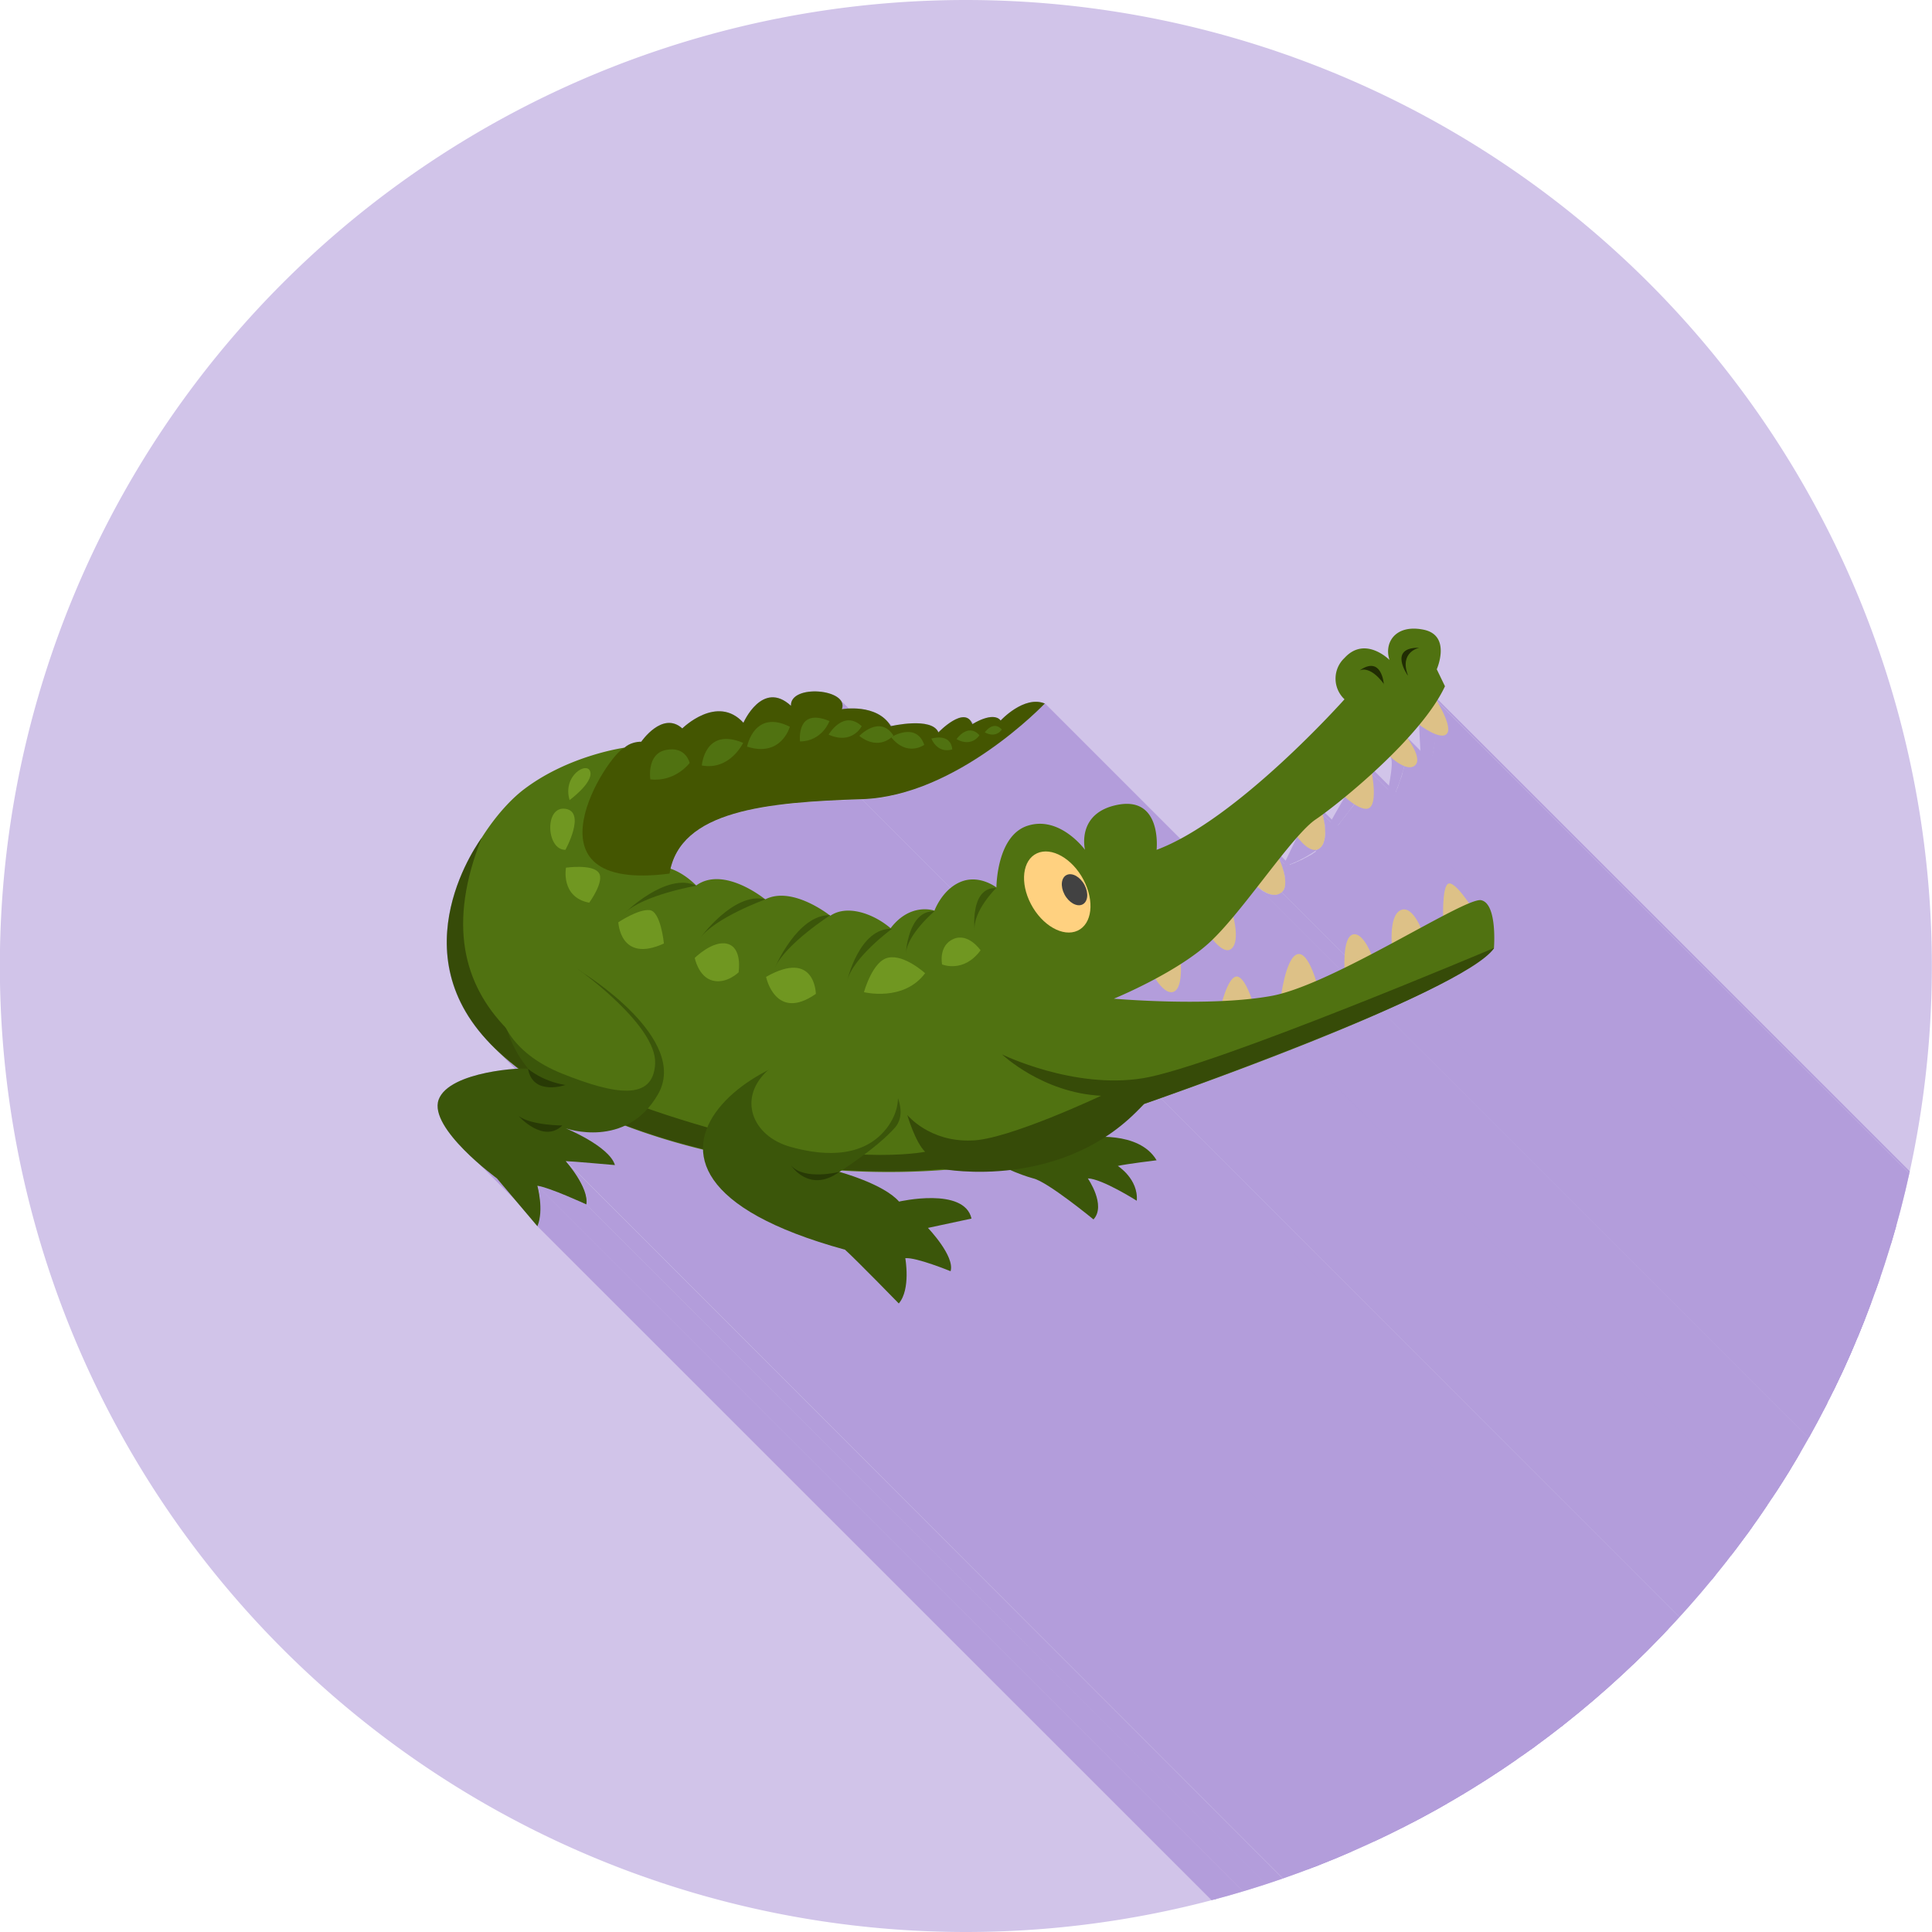 <svg xmlns="http://www.w3.org/2000/svg" xml:space="preserve" width="655.359" height="655.359" style="shape-rendering:geometricPrecision;text-rendering:geometricPrecision;image-rendering:optimizeQuality;fill-rule:evenodd;clip-rule:evenodd" viewBox="0 0 6.827 6.827"><defs><clipPath id="id0"><path d="M3.413 0a3.413 3.413 0 1 1 0 6.827 3.413 3.413 0 0 1 0-6.827z"/></clipPath><style>.fil1{fill:#b39ddb}.fil10,.fil4,.fil7{fill:#212d03;fill-rule:nonzero}.fil4,.fil7{fill:#283a05}.fil4{fill:#3b560a}.fil3,.fil5,.fil9{fill:#507211;fill-rule:nonzero}.fil3,.fil9{fill:#709721}.fil3{fill:#ddc187}</style></defs><g id="Layer_x0020_1"><path d="M3.413 0a3.413 3.413 0 1 1 0 6.827 3.413 3.413 0 0 1 0-6.827z" style="fill:#d1c4e9"/><g style="clip-path:url(#id0)"><g id="_637665136"><path id="_6559718561" class="fil1" d="m4.967 2.6 3.787 3.785v.001l.001.002.001.001.002.002v.002l.002.002-3.786-3.787-.001-.002-.002-.001v-.002l-.002-.001V2.6L4.967 2.6z"/><path id="_655971904" class="fil1" d="m4.844 2.712 3.787 3.786v.006l.001.003.001.004v.004l.002.005-3.787-3.787V2.73l-.001-.005v-.003l-.001-.004-.001-.002v-.003z"/><path id="_655971880" class="fil1" d="M5.064 2.455 8.85 6.24l.001.001.001.002.002.003.002.003.002.004.003.004.002.005-3.786-3.786-.003-.005-.002-.004-.002-.004-.002-.003-.002-.003-.001-.002-.001-.001z"/><path id="_655972048" class="fil1" d="M4.912 2.673 8.698 6.46l-.005-.004-.004-.004-.003-.004-.003-.003-.003-.002-.001-.002-.001-.001L4.89 2.652l.001.002.002.002.003.002.003.003.003.004.004.003z"/><path id="_655971688" class="fil1" d="m4.668 2.858 3.786 3.786v.002l.001.001.001.003v.002l.002.004v.003l.002.005-3.786-3.787-.001-.004-.001-.004-.001-.003-.001-.003v-.002l-.001-.002z"/><path id="_655971352" class="fil1" d="m4.676 2.982 3.786 3.786-.008.01-.006.008-.005.005-.004.004-.002.001h-.002L4.65 3.01h.002l.002-.002.004-.003.005-.006.006-.007z"/><path id="_655972144" class="fil1" d="M4.674 2.877 8.46 6.664l.001.006.002.006.001.007.002.008.001.008.001.008v.008l.001.008v.016l-.001.008-.001.007-.002.007-.003.007-.003.006-.005.005-3.786-3.786.004-.005.004-.006.002-.007.002-.007.002-.007V2.92l-.001-.008-.001-.007-.002-.008-.001-.007-.002-.007z"/><path id="_655972840" class="fil1" d="m2.177 2.785 3.786 3.787-.006-.006-.008-.005-3.786-3.786.008.005z"/><path id="_655972192" class="fil1" d="m2.619 2.546 3.786 3.786.009.009-3.787-3.786z"/><path id="_655972264" class="fil1" d="M4.848 2.733 8.635 6.52v.003l-.001.005-.002.005-.003.006-.003.007-.004.007-.005.008-.005.008-.005.01-.007.009-.006.01-.007.01-.008.01-.007.01-.008.01-.007.01-.008.01-.008.01-.008.01-.008.01-.007.01-.008.01-.007.008-.006.009-.007.008-.005.007-.006.007-.005.006-.004.005-.003.004-.003.003-.002.003-3.786-3.786.002-.003.002-.003.004-.005.004-.005.005-.006.005-.006.006-.008.006-.008.007-.008.007-.009.008-.009.007-.01.008-.01.008-.01.007-.01.008-.01.008-.01.008-.01.007-.011.007-.01.007-.01.007-.01.006-.009.006-.009.005-.008.005-.008.004-.008.003-.006.003-.006.001-.006.001-.004z"/><path id="_655972288" class="fil1" d="M4.974 2.608 8.76 6.395l.002.002v.004l.001.004v.018l-.001.007-.001.008-.002.008-.001.009-.002.008-.002.01-.002.01-.003.009-.003.01-.002.01-.003.01-.003.01-.003.009-.004.01-.003.008-.003.01-.003.008-.004.008-.003.007-.003.007-.004.006-.003.006-.003.005-.003.004-.003.003-.003.002L4.907 2.84l.003-.002.003-.003.003-.004.003-.005.003-.006.003-.006.004-.007.003-.008.003-.008.004-.008.003-.009.003-.01.003-.008.004-.01.003-.01.002-.01.003-.01.003-.01.002-.009.003-.01.002-.009.001-.009.002-.008.001-.009.002-.007V2.63l.001-.006V2.615l-.002-.004z"/><path id="_655972504" class="fil1" d="m5.04 2.75 3.787 3.787-.002.002h-.003l-.002-.002-3.786-3.786.001.002h.004z"/><path id="_655972240" class="fil1" d="m3.045 2.824 3.786 3.787h-.03l-.03.002-.03.001-.03.002-.03.001-.03.002-.028.002-.028.003-.028.003-.027.003-.027.004-.026.004-.025.004-.025.005-.024.006-.024.006-.022.007-.022.007-.02.008-.02.008-.019.01-.017.01-.017.01-.016.012-.014.013-.013.013-.013.014-.01.015-.01.016-.008.017-.007.018-.005.02L2.37 3.07l.005-.02.007-.017.008-.017L2.4 3l.01-.015.012-.014.014-.014.014-.012.016-.012.016-.01.018-.01.019-.01.02-.008.02-.008.022-.008.022-.006.023-.006.024-.006.025-.005.026-.004.026-.005.026-.003.028-.003.028-.003.028-.003.029-.002.029-.002.03-.002.03-.001.03-.001.03-.002z"/><path id="_655972384" class="fil1" d="m2.968 2.472 3.786 3.786.004.005.003.005.002.006v.012l-.002.007-3.786-3.787.002-.006v-.012l-.002-.006-.003-.005z"/><path id="_655972576" class="fil1" d="m3.133 2.546 3.786 3.786.006.006.005.007.005.008-3.787-3.787-.005-.007-.005-.007z"/><path id="_655972720" class="fil1" d="M3.306 2.575 7.093 6.36l.003.004.004.004.002.005-3.786-3.786-.003-.005-.003-.004z"/><path id="_655972744" class="fil1" d="M3.424 2.54 7.21 6.328l.007.007.006.012-3.786-3.787-.006-.01z"/><path id="_655973392" class="fil1" d="m3.692 2.485 3.786 3.786v.001l-.003.003-.005.005-.006.006-.008.007-.009.009-.01.01-.013.01-.013.013-.015.013-.016.014-.018.014-.019.015-.02.015-.02.015-.022.016-.023.016-.024.015-.025.016-.025.015-.027.014-.027.014-.028.014-.028.012-.029.012-.03.01-.03.01-.03.008-.03.007-.031.005-.031.004-.032.002-3.786-3.787.031-.002.032-.003.03-.005.031-.007.03-.008.03-.01.03-.01.029-.012.028-.013.028-.013.027-.014.026-.015.026-.015.025-.015.023-.016.023-.015.022-.016.021-.015.02-.016.019-.014.017-.015.016-.013.015-.013.014-.012.012-.011.01-.01.01-.01.008-.007.006-.006.004-.004.003-.003z"/><path id="_655973536" class="fil1" d="M2.934 3.234 6.72 7.021 2.932 3.235z"/><path id="_655973008" class="fil1" d="m2.215 2.958 3.787 3.786-.006-.005-.007-.004-.006-.004-.008-.004-.008-.003-.008-.002-.01-.001-3.786-3.787.01.002.008.002.008.003.007.004.007.004.007.004z"/><path id="_655973608" class="fil1" d="m2.37 3.07 3.786 3.786-.006-.002-.007-.002-.007-.001-.007-.001-.007-.001h-.028l-.008.002-.007.002-.007.002-.008.003-.007.004-.007.004-.008.005-3.786-3.786.007-.005.008-.004.007-.004.007-.003.008-.002.007-.002.007-.002h.008l.007-.001h.014l.007.001.007.001.007.002.006.002z"/><path id="_655973032" class="fil1" d="M2.933 3.235 6.72 7.02 2.932 3.234h.001z"/><path id="_655973320" class="fil1" d="m1.701 2.962 3.787 3.786-.011.017-.01.018-.01.019-.01.019-.01.019-.008.02-.008.02-.008.02-.008.02-.006.022-.006.021-.005.022-.005.022-.004.022-.003.022-.002.022-.002.023v.045l.002.023.003.023.003.023.005.022.006.023.007.023.008.023.01.022.01.023.013.022.014.022.015.022.016.022-3.786-3.786-.017-.022-.015-.022-.013-.022-.013-.022-.01-.023-.01-.022-.008-.023-.007-.023-.006-.023-.005-.023L1.59 3.4l-.002-.022-.002-.023v-.046l.002-.022.002-.022.003-.023.004-.022.004-.022.006-.021.006-.022.006-.02.007-.021.008-.02.009-.02.008-.02.01-.02.01-.018.01-.019.01-.018z"/><path id="_655973512" class="fil1" d="m1.698 3.648 3.786 3.786.003.004.003.003.003.004.003.003.003.004.003.003.003.004.003.003.003.003.003.004.003.003.003.004.004.003.003.004.003.003.004.003-3.787-3.786-.003-.003-.003-.004-.004-.003-.003-.003-.003-.004-.003-.003-.003-.004-.004-.003-.003-.004-.003-.003-.003-.004-.003-.003-.003-.004-.003-.003-.002-.004z"/><path id="_655972912" class="fil1" d="m2.21 3.977 3.785 3.787-.01.004-.009.004-.01.003-.01.003-.009.002-.01.002-.008.002-.01.001-.009.001-.009.001h-.049l-.007-.001-.007-.001-.007-.001-.006-.001-.006-.001-.006-.001-.005-.002h-.004L5.8 7.776h-.004l-.003-.002H5.79l-.002-.001h-.002L1.998 3.986h.003l.002.001.003.001.003.001.003.001.005.001.004.001.005.001.006.001.006.002h.006L2.05 4h.007L2.066 4h.007l.008.001H2.124l.009-.002.01-.001.009-.002.01-.002.009-.002.01-.003.009-.004.01-.003z"/><path id="_655972960" class="fil1" d="m2.137 4.068 3.787 3.786.006.006.006.006.005.006.005.006.004.006.004.006.003.007.002.006-3.786-3.787-.003-.006-.003-.006-.003-.006-.004-.006-.005-.006-.006-.006-.005-.006z"/><path id="_655973176" class="fil1" d="m2.173 4.116 3.786 3.787h-.007l-.003-.001h-.01L5.934 7.9h-.006L5.922 7.9h-.007l-.007-.001-.007-.001h-.007l-.008-.001h-.008l-.007-.002h-.016l-.007-.001H5.84l-.007-.001-.007-.001H5.813l-.005-.001h-.006l-.004-.001h-.013L2 4.102h.012l.005.001h.011l.006.001h.007l.007.001h.007l.007.001.008.001h.008l.007.001h.008l.008.001.007.001h.008l.007.001h.007l.007.001h.006l.006.001h.005l.005.001h.008l.003.001h.003z"/><path id="_655973896" class="fil1" d="M2 4.103 5.784 7.89l.001.002h.001l.002.003.002.002.002.002.002.003.003.004.003.004.003.004.004.004.003.005.004.005.003.005.004.006.004.005.003.006.004.006.003.006.004.007.003.006.003.006.003.007.002.006.003.007.001.006.002.006.001.007.001.006v.017L2.072 4.256V4.25l.001-.005v-.007l-.001-.006-.001-.006-.002-.006-.002-.007-.002-.006-.002-.006-.003-.007-.003-.006-.003-.007-.004-.006-.003-.006-.004-.006-.004-.006-.003-.005-.004-.006-.004-.005-.003-.005-.004-.005-.003-.004-.003-.005-.003-.003-.003-.004-.002-.003-.002-.002-.002-.003L2 4.106v-.002h-.002z"/><path id="_655973800" class="fil1" d="M2.072 4.256 5.86 8.042h-.002l-.002-.001-.002-.001-.003-.002-.004-.001-.004-.002-.004-.002-.005-.002-.006-.003-.006-.002-.006-.003-.006-.003-.007-.003-.007-.002-.007-.003-.007-.003-.007-.003-.007-.003L5.759 8l-.007-.003-.007-.003-.007-.002-.007-.003-.007-.002-.006-.003-.007-.002-.005-.001-.006-.002-.005-.001-.005-.001-.004-.001L1.899 4.19h.005l.004.001.006.002.005.001.006.002.006.002.007.002.007.003.007.002.007.003.007.003.007.003.007.002.008.003.007.003.007.003.007.003.007.003.007.003.006.003.006.002.006.003.005.002.005.003.005.002.004.002.004.001.003.002h.002l.002.001z"/><path id="_655974376" class="fil1" d="m1.756 4.164 3.787 3.787V7.95l-.003-.002-.003-.002-.005-.003-.005-.004-.006-.005-.008-.006-.008-.007-.008-.007-.01-.008-.01-.008-3.785-3.786.01.008.009.008.008.007.008.006.007.006.007.005.005.004.005.004.003.002.002.002z"/><path id="_655974256" class="fil1" d="m1.9 4.19 3.786 3.786v.004l.001.002v.002l.001.003.001.003v.004l.001.004.001.004v.004l.002.005v.01l.001.005v.006l.001.005v.012l.001.006V8.073l-.001.006v.006l-.002.006v.005l-.002.006-.001.006-.002.005-.002.006-3.787-3.786.002-.006.002-.005.002-.006.001-.006.001-.006.001-.006v-.006l.001-.006V4.24l-.001-.005-.001-.006v-.004l-.001-.005-.001-.005v-.004l-.002-.003v-.004l-.001-.003v-.003L1.9 4.195v-.002L1.9 4.192V4.19z"/><path id="_655973872" class="fil1" d="M3.506 4.094 7.292 7.88l-.003-.003-.003-.003-.002-.004-.003-.003L3.495 4.08l.002.004.003.003.003.004z"/><path id="_655974016" class="fil1" d="M3.495 4.08 7.28 7.867l-.002-.005-.002-.005v-.005l.001-.006.002-.005.003-.006.004-.005.005-.006.006-.005.007-.005.008-.006.009-.005.01-.004.01-.005.01-.004.013-.004.012-.003.013-.003.014-.003.015-.002.015-.001.016-.001h.033l.017.002.017.001.018.003.019.004.018.004.02.006.019.006.02.007L3.843 4.02l-.02-.007-.019-.007-.019-.005-.019-.004-.018-.004-.018-.003-.018-.002-.017-.001h-.048l-.015.002-.015.002-.014.003-.013.002L3.578 4l-.012.004-.01.004-.011.004-.01.005-.008.005-.008.005-.007.006-.006.005-.005.005-.004.006-.003.005-.002.006-.001.005v.006l.001.005z"/><path id="_655973944" class="fil1" d="m2.639 4.095 3.786 3.787h.02l.015.002h.019l.021.002.025.001.028.002.03.001.033.002.035.002.036.001.038.002.038.002.04.002.04.002.041.002.04.002.041.001.04.002.04.001.037.002h.037l.035.002h.033l.031.001h.113l.012-.002-3.786-3.786-.012.001-.016.001H3.4l-.033-.001-.035-.001-.037-.002h-.038l-.04-.002-.04-.002-.04-.002-.04-.001-.04-.002-.041-.002-.04-.002-.039-.002-.037-.002-.037-.002-.034-.001-.033-.002-.03-.002-.028-.001-.025-.002h-.022l-.018-.002h-.015l-.011-.001H2.64z"/><path id="_655973704" class="fil1" d="m3.433 4.306 3.786 3.786h-.003l-.002.001-.003.001h-.004l-.003.002h-.005l-.004.001-.006.002h-.005l-.006.002-.006.001-.006.002H7.16l-.007.002-.006.002-.007.001-.006.002-.007.001-.007.001-.006.002-.006.001-.006.001-.006.002H7.09l-.005.002-.005.001-.004.001-.004.001h-.004l-.003.001L3.28 4.34h.003l.003-.001.005-.001.004-.001.005-.001.005-.001.006-.002h.006l.006-.002.006-.001.006-.002.007-.001.006-.002.007-.001.006-.002h.007l.007-.002.006-.002.006-.001.006-.001.006-.002h.005l.005-.002h.005l.004-.002h.004l.004-.001h.002l.003-.001h.001l.002-.001z"/><path id="_655974304" class="fil1" d="M3.166 4.235 6.952 8.02l.006.006.006.005-3.787-3.786-.005-.006z"/><path id="_655973728" class="fil1" d="m2.974 4.136 3.787 3.787h-.002l-.002.002h-.001l-.001.001-.001.001h-.001L2.966 4.142h.002l.002-.002.003-.002z"/><path id="_655974088" class="fil1" d="m2.99 4.42 3.787 3.786-.004-.004-3.787-3.786z"/><path id="_655974880" class="fil1" d="m3.2 4.446 3.786 3.786v.005l.001.002v.007l.001.004v.004l.001.005v.01l.001.006v.037l-.001.007-.001.007-.001.006-.002.007-.001.006-.002.007-.002.006-.002.006-.003.006-.002.006-.004.005-.003.005-.004.005-3.786-3.786.004-.005.003-.005.003-.005.003-.006.003-.006.002-.006.002-.006.002-.007.001-.006.001-.007.001-.007.001-.006v-.007l.001-.007V4.468l-.001-.005v-.007L3.2 4.453v-.005L3.2 4.447v-.001z"/><path id="_655974904" class="fil1" d="m2.986 4.416 3.787 3.786-.034-.01-.033-.01-.03-.01-.03-.01-.03-.01-.026-.01-.026-.01-.025-.01-.023-.011-.023-.011-.02-.011-.02-.011-.02-.011-.017-.011-.016-.012-.016-.011-.014-.011-.013-.012L2.57 4.224l.013.011.014.012.015.011.017.011.017.011.02.012.019.01.021.011.022.011.024.011.024.01.026.011.027.01.029.01.03.01.03.01.033.01z"/><path id="_655974520" class="fil1" d="m3.89 4.017 3.787 3.786.005-.002.005-.003.004-.003.005-.003.005-.003.005-.004.005-.003.005-.003.004-.003.005-.004.005-.003.005-.003.004-.004.005-.003.005-.004.005-.003.004-.004.005-.004.005-.003.005-.004.004-.004.005-.004.005-.004.004-.004.005-.004.005-.004.004-.004.005-.005.005-.004.004-.004.005-.005.004-.004L4.042 3.9l-.005.004-.004.004-.005.005-.004.004-.005.004-.005.004-.004.005-.005.004L4 3.939l-.004.004-.005.004-.005.003-.004.004-.005.004-.005.004-.005.003-.004.004-.005.003-.005.004-.005.003-.004.004-.005.003-.005.004-.005.003-.005.003-.004.003-.005.003-.005.003-.005.003-.005.003-.005.003z"/><path id="_655974424" class="fil1" d="M3.844 4.02 7.63 7.806h.01l.003-.001h.011l.004-.001H7.677L3.89 4.016h-.024l-.003.001h-.01l-.003.001h-.005l-.001.001z"/><path id="_655974760" class="fil1" d="m3.359 4.492 3.786 3.786h-.003l-.002-.002h-.003l-.004-.002-.003-.002-.005-.001-.004-.002-.006-.002-.005-.002-.006-.002-.006-.002-.006-.003-.006-.002-.007-.002-.006-.002-.007-.003-.007-.002-.006-.002-.007-.002-.007-.002-.006-.002-.007-.001-.006-.002-.006-.001-.005-.001-.006-.001h-.005l-.004-.001h-.008L3.2 4.446h.017l.005.001.006.002h.006l.006.002.006.002.007.002.007.002.006.002.007.002.007.002.006.002.007.003.007.002.006.002.006.002.006.002.006.003.005.002.005.002.005.001.004.002.004.001.003.002h.003l.003.002h.002z"/><path id="_655974472" class="fil1" d="m3.279 4.34 3.786 3.785.001.002.001.001.002.002.002.002.003.003.003.003.003.004.003.004.004.004.004.005.004.005.004.005.004.005.004.006.004.006.004.006.004.006.004.006.004.007.003.006.004.006.003.007.002.006.003.006.002.006.001.007.001.006v.016l-.001.005-3.786-3.786v-.005l.001-.005V4.47l-.001-.006-.002-.006-.002-.006-.002-.006-.003-.007-.003-.006-.003-.006-.003-.007-.004-.006-.004-.006-.004-.006-.004-.006-.004-.006-.004-.006-.005-.005-.004-.005-.004-.005-.003-.005-.004-.004-.003-.004-.004-.004-.002-.003-.003-.003-.002-.002-.002-.002-.001-.002z"/><path id="_655974592" class="fil1" d="M3.415 4.27 7.2 8.058l.006.008.005.008.004.01.003.01-3.786-3.787-.003-.01-.004-.01-.005-.008z"/><path id="_655974712" class="fil1" d="m3.95 4.12 3.787 3.786.003.002.003.003.005.003.005.005.006.006-3.786-3.787-.006-.005-.005-.005-.005-.004-.004-.002-.002-.002z"/><path id="_655974784" class="fil1" d="m3.906 4.017 3.786 3.787h.017l.006.001h.006l.006.001.006.001.006.001.007.001.006.001.006.002.007.001.006.002.006.002.006.002.007.002.006.002.006.003.006.003.006.003.006.003.005.003.006.004.005.004.006.004.005.004.004.005-3.786-3.786-.005-.005-.005-.004-.005-.005-.005-.003-.006-.004-.006-.003-.005-.004-.006-.003-.006-.002-.006-.003-.007-.002-.006-.003-.006-.002-.006-.001-.007-.002-.006-.002-.006-.001-.007-.001-.006-.001-.006-.001-.006-.001h-.006l-.006-.001h-.006l-.006-.001h-.006z"/><path id="_655974976" class="fil1" d="m5.207 3.216 3.786 3.786-.106.043L5.1 3.26z"/><path id="_655975072" class="fil1" d="m5.158 3.148 3.786 3.787.005.006.005.006.005.007.005.006.005.006.004.007.005.006L5.19 3.192l-.004-.006-.004-.006-.005-.006-.005-.007-.005-.006-.005-.007z"/><path id="_655975576" class="fil1" d="M5.191 3.192 8.978 6.98l.003.004.003.005.002.004.003.003.001.003.002.002v.002L5.208 3.216l-.001-.002-.002-.002-.002-.003-.002-.003-.002-.004-.003-.005z"/><path id="_655975912" class="fil1" d="m4.992 3.23 3.786 3.787.005.005.004.006.004.006.004.006.003.007.004.006.003.006.002.006-3.786-3.787-.003-.005-.003-.006-.003-.007-.003-.006-.004-.006L5 3.242l-.005-.006z"/><path id="_655975504" class="fil1" d="m5.021 3.278 3.786 3.787.002.005.002.004.002.004.001.004.001.002.001.003v.001L5.03 3.302v-.004l-.002-.003-.001-.003-.002-.004-.002-.005z"/><path id="_655975336" class="fil1" d="m4.52 3.034 3.786 3.787.003.007.003.007.003.008.003.009.003.008.002.008.002.009.002.008v.008l.001.008v.008l-.001.007-.002.007-.002.006-.004.005-.004.005-3.786-3.786.004-.005.004-.005.002-.006.002-.007v-.031l-.002-.008-.002-.009-.003-.008-.002-.009-.003-.008-.003-.008-.003-.007z"/><path id="_655975312" class="fil1" d="M4.505 3.003 8.292 6.79v.002l.002.003.002.003.002.005.003.005.002.006.003.007L4.52 3.034l-.003-.006-.003-.006-.002-.005-.002-.005-.002-.004-.001-.002-.001-.002z"/><path id="_655975264" class="fil1" d="m4.668 2.993 3.786 3.786-.003.004-.004.003-.004.004-.004.003-.005.003-.004.004-.006.003-.005.003-.005.003-.006.003-.006.003-.005.003-.006.003-.006.003-.006.003-.005.002-.006.003-.005.002-.005.002-.006.002-.004.002-.005.002-.004.002-.004.001-.004.002-.003.001-.003.001h-.002l-.002.002h-.002L4.531 3.066h.002l.002-.001.003-.001.003-.001.003-.001.003-.002.004-.001.005-.002.004-.002.005-.002.005-.002.006-.002.005-.003.006-.002.005-.003.006-.002.006-.003.005-.003.006-.003.006-.003.005-.003.006-.003.005-.003.005-.004.005-.003.005-.003.004-.004L4.661 3l.004-.004z"/><path id="_655975768" class="fil1" d="M4.846 3.372 8.632 7.16l.002.004.002.005.001.004.002.003v.003l.001.002v.001h.001L4.855 3.395v-.002l-.002-.002V3.39l-.002-.004-.001-.004-.002-.004z"/><path id="_655975360" class="fil1" d="m4.529 3.153 3.786 3.786-.005.004-.006.002-.006.002-.005.001H8.28l-.006-.002-.006-.002-.005-.002-.006-.003-.005-.003-.006-.003-.004-.003-.005-.004-.005-.003-.003-.004-3.787-3.786.004.003.005.004.004.003.005.004.005.003.006.003.005.003.006.002.006.002.006.001h.017l.006-.002.005-.003z"/><path id="_655975408" class="fil1" d="M4.443 3.133 8.23 6.92h-.003l-.003.002-.003.001-.003.003-.004.002-.005.004-.005.003-.005.005-.005.004-.006.005-.006.005-.006.005-.006.006-.006.005-.006.006-.007.006-.006.005-.006.006-.006.005-.005.005-.006.005-.005.005-.005.005-.004.004-.004.004-.003.003-.003.003-.003.002-.001.002h-.001v.001L4.305 3.25l.001-.002.002-.001.002-.003.003-.002.004-.004.004-.003.004-.005.005-.004.005-.005.005-.005.006-.005.006-.006.006-.005.006-.006.006-.005.006-.006.007-.006.006-.005.006-.005.006-.005.005-.005.006-.005.005-.004.005-.004.004-.003.004-.003.004-.002.003-.002h.002l.002-.001z"/><path id="_655975456" class="fil1" d="m4.651 3.467 3.786 3.786.002.005.001.005.002.004v.004l.001.003.001.002v.001L4.658 3.493v-.004l-.002-.003V3.48l-.002-.004-.001-.005z"/><path id="_655976104" class="fil1" d="m4.359 3.24 3.786 3.786.001.006.002.007.001.007.001.008.002.008v.008l.001.008v.024l-.001.007-.001.007-.002.007-.003.006-.003.005-.004.004-3.787-3.786.004-.004.004-.006.002-.005.002-.007.002-.007v-.007l.001-.008v-.024l-.002-.008v-.008l-.002-.008-.001-.007-.002-.007z"/><path id="_655976392" class="fil1" d="m4.388 3.461 3.786 3.786.004.005.004.006.004.006.004.006.003.007.003.007.003.006.003.007.003.007.002.006.002.006L4.423 3.53l-.002-.006-.003-.006-.002-.007-.003-.007-.003-.007-.003-.007-.004-.006-.003-.007-.004-.006-.004-.005z"/><path id="_655976464" class="fil1" d="m4.423 3.53 3.786 3.786.001.004.002.003v.004l.002.002v.004l.001.001L4.43 3.548v-.001l-.001-.002v-.002l-.002-.003v-.003l-.002-.003z"/><path id="_655976488" class="fil1" d="m4.173 3.406 3.786 3.786v.045l-.002.008v.007l-.002.007-.002.007-.002.006-.003.005-.003.005-.004.004-.004.003-.004.002-3.787-3.786.005-.002.004-.003.004-.004.003-.005.002-.006.003-.006.001-.006.002-.007.001-.007V3.45l.001-.008v-.007l.001-.008v-.015z"/><path id="_655976656" class="fil1" d="m4.17 3.372 3.786 3.786v.006l.001.004v.005l.001.006V7.192L4.174 3.406V3.4l-.001-.006v-.006l-.001-.005v-.004l-.001-.003v-.002z"/><path id="_655976152" class="fil1" d="M4.146 3.505 7.933 7.29l-.005.001H7.92l-.004-.001-.005-.002-.004-.002-.004-.003-.004-.004-.004-.003-.004-.004-3.787-3.787.004.004.004.004.005.003.004.003.004.003.004.001.005.002h.008z"/><path id="_655976200" class="fil1" d="m4.429 3.548 3.786 3.786-.115.014L4.313 3.56z"/><path id="_655976224" class="fil1" d="M4.352 3.352 8.14 7.138l-.004.003-.004.002h-.016L8.11 7.14l-.004-.002-.005-.003-.004-.003-.005-.004-.004-.004-.004-.004-.004-.005L4.293 3.33l.005.005.004.004.004.004.005.003.004.004.004.003.005.002.004.002.005.001h.012l.004-.002z"/><path id="_655975984" class="fil1" d="M4.352 3.216 8.14 7.002v.004l.002.002v.004l.002.004v.005l.002.005-3.786-3.787-.002-.005V3.23l-.002-.004v-.004l-.001-.003-.001-.002z"/><path id="_655976272" class="fil1" d="m4.658 3.492 3.786 3.786-.132.04L4.525 3.53z"/><path id="_655976320" class="fil1" d="m5.03 3.302 3.787 3.786-.11.056-3.786-3.786z"/><path id="_655976944" class="fil1" d="M4.855 3.395 8.64 7.181l-.102.044L4.752 3.44z"/><path id="_655976992" class="fil1" d="m4.61 3.382 3.787 3.786.005.006.004.007.005.007.004.008.004.008.004.008.003.009.004.008.002.009.003.008.002.007-3.786-3.786-.002-.008-.003-.008-.003-.008-.003-.008-.003-.009-.004-.008-.004-.009-.004-.007-.005-.008-.005-.006z"/><path id="_655977064" class="fil1" d="m4.815 3.318 3.786 3.786.005.006.004.005.004.006.003.007.004.006.003.006.003.007.003.006.002.006-3.786-3.787-.003-.005-.002-.007-.003-.006-.004-.006-.003-.007-.004-.006-.004-.006-.004-.006z"/><path id="_655977208" class="fil1" d="m5.077 2.477 3.787 3.786.001.003.001.005.001.006.001.006V6.327l-.002.01v.01l-.002.011-.001.012-.002.011-.001.012-.002.011-.002.012-.002.011-.002.011-.002.011-.002.011-.002.01-.003.01-.002.01-.002.008-.002.008-.002.008-.002.006-.001.006-.002.005-.002.003-.001.003L5.04 2.75l.001-.003.002-.004.001-.004.002-.006.002-.006.002-.008.002-.008.002-.009.002-.009.002-.01.002-.01.003-.01.002-.012.002-.011.002-.012.001-.011.002-.012.002-.011.001-.012.002-.01.001-.012.001-.01.001-.01v-.01l.001-.01V2.49l-.002-.005-.001-.005z"/><path id="_655977040" class="fil1" d="m4.907 2.84 3.786 3.785-.002.001h-.003L4.902 2.838l.001.001h.002z"/><path id="_655977112" class="fil1" d="m5.279 3.35 3.786 3.787-.003.004-.003.004-.004.004-.004.004-.004.004-.005.005-.005.004-.006.005-.005.004-.007.005-.006.004-.007.005L9 7.194l-.008.005-.007.005-.008.005-.009.005-.008.005-.01.005-.009.006-.009.005-.01.005-.01.006-.01.005-.01.006-.011.005-.011.006-.011.006-.012.005-.011.006-.012.006-.012.005L5.025 3.51l.012-.006.012-.005.011-.006.011-.006.012-.005.01-.006.011-.006.01-.005.011-.006.01-.005.01-.005.01-.006.008-.005.01-.005.008-.005.008-.005.008-.005.008-.005.008-.005.007-.005.007-.005.006-.005.006-.004.006-.005.006-.004.005-.005.005-.004.004-.004.004-.004.004-.004.003-.004z"/><path id="_637664992" class="fil1" d="M5.077 2.477c.02.032-.022.252-.036.274-.02.03-.026-.19-.026-.19l.049-.106.013.022zm-.165.196c-.013-.01-.021-.02-.021-.02l.076-.054.007.01c.016.022-.038.212-.067.23-.024.015.028-.145.005-.166zm-1.98.561h.002-.002zm1.82-.418.092-.104a.5.5 0 0 0 .004.021c.006.034-.156.227-.172.249-.09.118.076-.166.076-.166zm-2.545-.174s.02-.021.059-.021c0 0 .075-.11.145-.047 0 0 .123-.122.216-.02 0 0 .067-.153.168-.06-.004-.078.207-.06.18.012 0 0 .124-.022.173.06 0 0 .145-.034.168.022 0 0 .094-.098.12-.029 0 0 .073-.047.1-.013 0 0 .083-.09.156-.06 0 0-.311.328-.647.338-.327.01-.626.037-.675.246a.119.119 0 0 0-.114.015s.009-.137-.093-.15c0 0 .084-.107 0-.16 0 0 .075-.093.044-.133zm-.46 1.061c-.339-.326-.065-.715-.046-.741-.114.183-.187.455-.003.686a.655.655 0 0 0 .05.055zm.462.274c-.103.048-.21.01-.21.01s.154.063.174.13c0 0-.157-.014-.174-.014 0 0 .083.093.073.153 0 0-.13-.06-.173-.066 0 0 .024.086 0 .143l-.143-.169s-.242-.177-.206-.278c.03-.081.206-.106.282-.11a1.065 1.065 0 0 0 .093.064c.083.051.179.098.284.137zm.765.16-.008.004s.156.042.211.105c0 0 .23-.053.256.06l-.154.033s.096.1.08.153c0 0-.122-.05-.16-.046 0 0 .02.11-.023.16 0 0-.15-.154-.19-.19-.368-.101-.499-.232-.502-.354a2.753 2.753 0 0 0 .49.074zM4.042 3.9a.684.684 0 0 1-.136.116c.058.002.141.017.18.083 0 0-.106.013-.136.02 0 0 .073.046.067.123 0 0-.123-.078-.173-.079 0 0 .066.095.02.145 0 0-.163-.134-.213-.145 0 0-.04-.01-.081-.03-.106.013-.535-.298-.568-.303.01 0-.372.265-.363.264 0 0 .81.046.918.033a.164.164 0 0 1-.062-.048c-.033-.05.14-.144.349-.06 0 0 .019-.003.047-.003a.786.786 0 0 0 .151-.116zm1.237-.55c-.028.04-.126.097-.254.16a.912.912 0 0 0 .254-.16zm-.18-.114c0-.037.001-.105.018-.114.017-.01.053.039.074.07l.016.023-.107.043v-.022zm-.18.097c-.003-.037-.002-.104.03-.118.032-.014.059.032.072.062l.01.024-.11.056s-.002-.01-.002-.024zm-.168.086c-.001-.035 0-.11.03-.118.028-.007.052.04.065.07a.328.328 0 0 1 .009.023l-.103.044V3.42zm-.223.092c.006-.041.024-.13.056-.14.03-.01.056.057.067.095a.46.46 0 0 1 .007.025l-.133.04.003-.02zm-.209.025c.01-.03.027-.08.048-.086.023-.005.045.049.056.079l.006.018-.116.013.006-.024zm-.146-.13c.001.036 0 .09-.027.098-.022.007-.046-.02-.063-.047-.014-.02-.023-.04-.023-.04l.11-.046.003.034zm.186-.168c.007.033.017.092-.007.113-.019.017-.046-.008-.066-.032-.016-.018-.027-.036-.027-.036l.093-.068.007.023zm.161-.205c.016.037.035.096.009.119-.028.023-.066-.002-.086-.02-.009-.008-.137.117-.137.117l.2-.247.014.031zm.148-.176.006.02c.008.03.018.089-.006.115a.453.453 0 0 1-.136.072l.052-.108.084-.099z"/></g></g><path d="M3.413 0a3.413 3.413 0 1 1 0 6.827 3.413 3.413 0 0 1 0-6.827z" style="fill:none"/><path class="fil3" d="M5.064 2.455s.07.106.05.136c-.02.03-.099-.03-.099-.03l.049-.106zM4.967 2.6s.067.084.03.107c-.036.023-.106-.054-.106-.054l.076-.054zM4.844 2.712s.024.108 0 .138c-.023.03-.092-.034-.092-.034l.092-.104zM4.668 2.858s.033.098 0 .135c-.033.037-.084-.036-.084-.036l.084-.099zM4.505 3.003s.063.116.024.15c-.04.033-.1-.034-.1-.034l.076-.116zM4.352 3.216s.034.106 0 .136c-.033.03-.093-.068-.093-.068l.093-.068zM4.17 3.372s.016.12-.024.133c-.04.013-.086-.087-.086-.087l.11-.046zM5.207 3.216s-.066-.107-.09-.093c-.023.013-.017.136-.017.136l.107-.043zM5.03 3.302s-.035-.106-.08-.086c-.046.02-.03.142-.03.142l.11-.056zM4.855 3.395s-.034-.103-.074-.093c-.04.01-.029.137-.029.137l.103-.044zM4.658 3.492s-.032-.133-.074-.12c-.042.013-.059.16-.059.16l.133-.04zM4.429 3.548s-.03-.104-.062-.097c-.031.007-.054.11-.054.11l.116-.013z"/><path class="fil4" d="M3.844 4.02s.18-.027.243.08c0 0-.107.013-.137.02 0 0 .073.046.067.123 0 0-.123-.078-.173-.079 0 0 .066.095.02.145 0 0-.163-.134-.213-.145 0 0-.123-.033-.156-.084-.033-.05.14-.144.349-.06z"/><path class="fil5" d="M5.077 2.365s.053-.12-.047-.14c-.1-.02-.14.047-.12.107 0 0-.086-.087-.159-.007a.1.1 0 0 0 0 .146s-.379.426-.664.532c0 0 .02-.186-.133-.16-.153.027-.12.16-.12.16s-.087-.12-.2-.086c-.113.033-.113.219-.113.219s-.06-.047-.126-.02-.093.102-.093.102-.084-.031-.155.062c-.062-.053-.155-.084-.213-.044 0 0-.133-.107-.23-.058 0 0-.146-.12-.244-.049 0 0-.106-.115-.204-.044 0 0 .009-.137-.093-.15 0 0 .084-.107 0-.16 0 0 .075-.093.044-.133 0 0-.195.026-.354.146-.16.12-.417.532-.155.86.261.328 1.01.545 1.675.483 0 0 .381.053.67-.23 0 0 1.085-.373 1.236-.55 0 0 .013-.157-.045-.17-.057-.012-.523.298-.74.338-.217.04-.558.01-.558.01s.24-.098.354-.214c.116-.115.28-.367.36-.42.08-.054.372-.289.456-.47l-.029-.06z"/><path d="M5.279 3.35s-.993.42-1.24.46c-.245.04-.498-.084-.498-.084s.143.136.35.146c0 0-.333.157-.458.158-.149.006-.227-.09-.227-.09s.028.096.063.13c0 0-.289.06-.814-.099-.526-.157-.995-.402-.753-1.01 0 0-.307.406.048.744.355.338 1.084.47 1.582.426 0 0 .43.082.71-.23 0 0 1.129-.393 1.237-.55z" style="fill:#364b08;fill-rule:nonzero"/><path class="fil4" d="M2.062 3.439s.376.232.263.428c-.113.196-.326.12-.326.12s.154.063.174.13c0 0-.157-.014-.174-.014 0 0 .083.093.073.153 0 0-.13-.06-.173-.066 0 0 .024.086 0 .143l-.143-.169s-.242-.177-.206-.278c.037-.102.306-.115.316-.109.01.007-.14-.146-.06-.312.08-.166.256-.026.256-.026z"/><path class="fil7" d="M1.866 3.777s.05.044.132.057c0 0-.115.04-.132-.057zM1.987 3.977s-.108 0-.154-.033c0 0 .087.098.154.033z"/><path class="fil4" d="M3.063 3.74c.057.034.163.17.1.244-.064.073-.197.157-.197.157s.156.042.211.105c0 0 .23-.053.256.06l-.154.033s.096.1.08.153c0 0-.122-.05-.16-.046 0 0 .02.11-.023.16 0 0-.15-.154-.19-.19-1.047-.287-.17-.818.077-.675z"/><path class="fil7" d="M2.966 4.141s-.123.031-.17-.022c0 0 .064.099.17.022z"/><path class="fil5" d="M3.097 3.724c.041.032.127.144.036.263-.092.118-.252.09-.338.066-.138-.037-.193-.176-.076-.276.118-.1.244-.156.378-.053zM2.047 3.428s.274.195.268.33c-.006.134-.143.11-.328.036-.184-.073-.238-.205-.218-.271.02-.067.043-.3.278-.095z"/><path d="M2.207 2.642s.02-.021.059-.021c0 0 .075-.11.145-.047 0 0 .123-.122.216-.02 0 0 .067-.153.168-.06-.004-.078.207-.06.18.012 0 0 .124-.022.173.06 0 0 .145-.034.168.022 0 0 .094-.098.12-.029 0 0 .073-.047.1-.013 0 0 .083-.09.156-.06 0 0-.311.328-.647.338-.336.011-.643.039-.679.263-.54.07-.217-.424-.159-.445z" style="fill:#445601;fill-rule:nonzero"/><path class="fil5" d="M2.298 2.754s-.014-.091.056-.104c.07-.014.083.046.083.046s-.05.068-.139.058zM2.48 2.705s.01-.137.146-.08c0 0-.046.098-.146.08zM2.64 2.638s.025-.133.151-.07c0 0-.03.11-.152.07zM2.827 2.62s-.015-.122.104-.072c0 0-.025.071-.104.072zM2.928 2.596s.052-.09.117-.03c0 0-.033.067-.117.03z"/><path class="fil9" d="M3.465 3.358s-.043-.063-.096-.04c-.054.024-.04.09-.04.09s.076.032.136-.05zM3.269 3.439s-.073-.067-.13-.055c-.056.011-.086.122-.086.122s.14.035.216-.067zM2.883 3.512s-.002-.159-.176-.06c0 0 .033.16.176.06zM2.61 3.434s.014-.085-.04-.099c-.052-.013-.115.05-.115.05s.013.067.063.08c.05.013.093-.03.093-.03zM2.346 3.334s-.011-.115-.051-.118c-.04-.004-.11.043-.11.043s.006.146.161.075zM2.082 3.19s.057-.078.033-.107C2.092 3.053 2 3.066 2 3.066s-.02.105.083.124zM1.998 3.003s.074-.134 0-.145c-.075-.011-.068.146 0 .145zM2.013 2.827s.082-.06.073-.099c-.009-.04-.1.012-.073.1z"/><path class="fil4" d="M3.152 3.282s-.14.102-.159.186c0 0 .042-.19.159-.186z"/><path class="fil10" d="M4.89 2.418s-.007-.105-.087-.048c0 0 .035-.024.088.048zM4.974 2.386s-.07-.099.041-.097c0 0-.071.014-.04.097z"/><ellipse transform="matrix(1.602 -.74 .789 1.502 3.736 3.152)" rx=".058" ry=".091" style="fill:#ffd180"/><ellipse transform="matrix(.613 -.283 .302 .575 3.797 3.144)" rx=".058" ry=".091" style="fill:#424242"/><path class="fil4" d="M3.302 3.22s-.097.082-.101.15c0 0 .007-.153.101-.15zM3.52 3.138s-.083.082-.076.15c0 0-.018-.153.076-.15zM2.934 3.234s-.159.102-.196.186c0 0 .08-.19.196-.186zM2.705 3.178s-.178.064-.232.138c0 0 .12-.167.232-.138zM2.46 3.13s-.186.032-.252.096c0 0 .146-.145.251-.097z"/><path class="fil5" d="M3.037 2.6s.072-.075.12-.001c0 0-.048.057-.12.002z"/><path class="fil5" d="M3.149 2.605s.088-.056.117.027c0 0-.06.044-.117-.027zM3.291 2.61s.068-.022.074.038c0 0-.048.019-.074-.038zM3.38 2.612s.04-.059.081-.014c0 0-.026.044-.081.014zM3.48 2.588s.03-.044.06-.01c0 0-.019.032-.06.01z"/></g></svg>